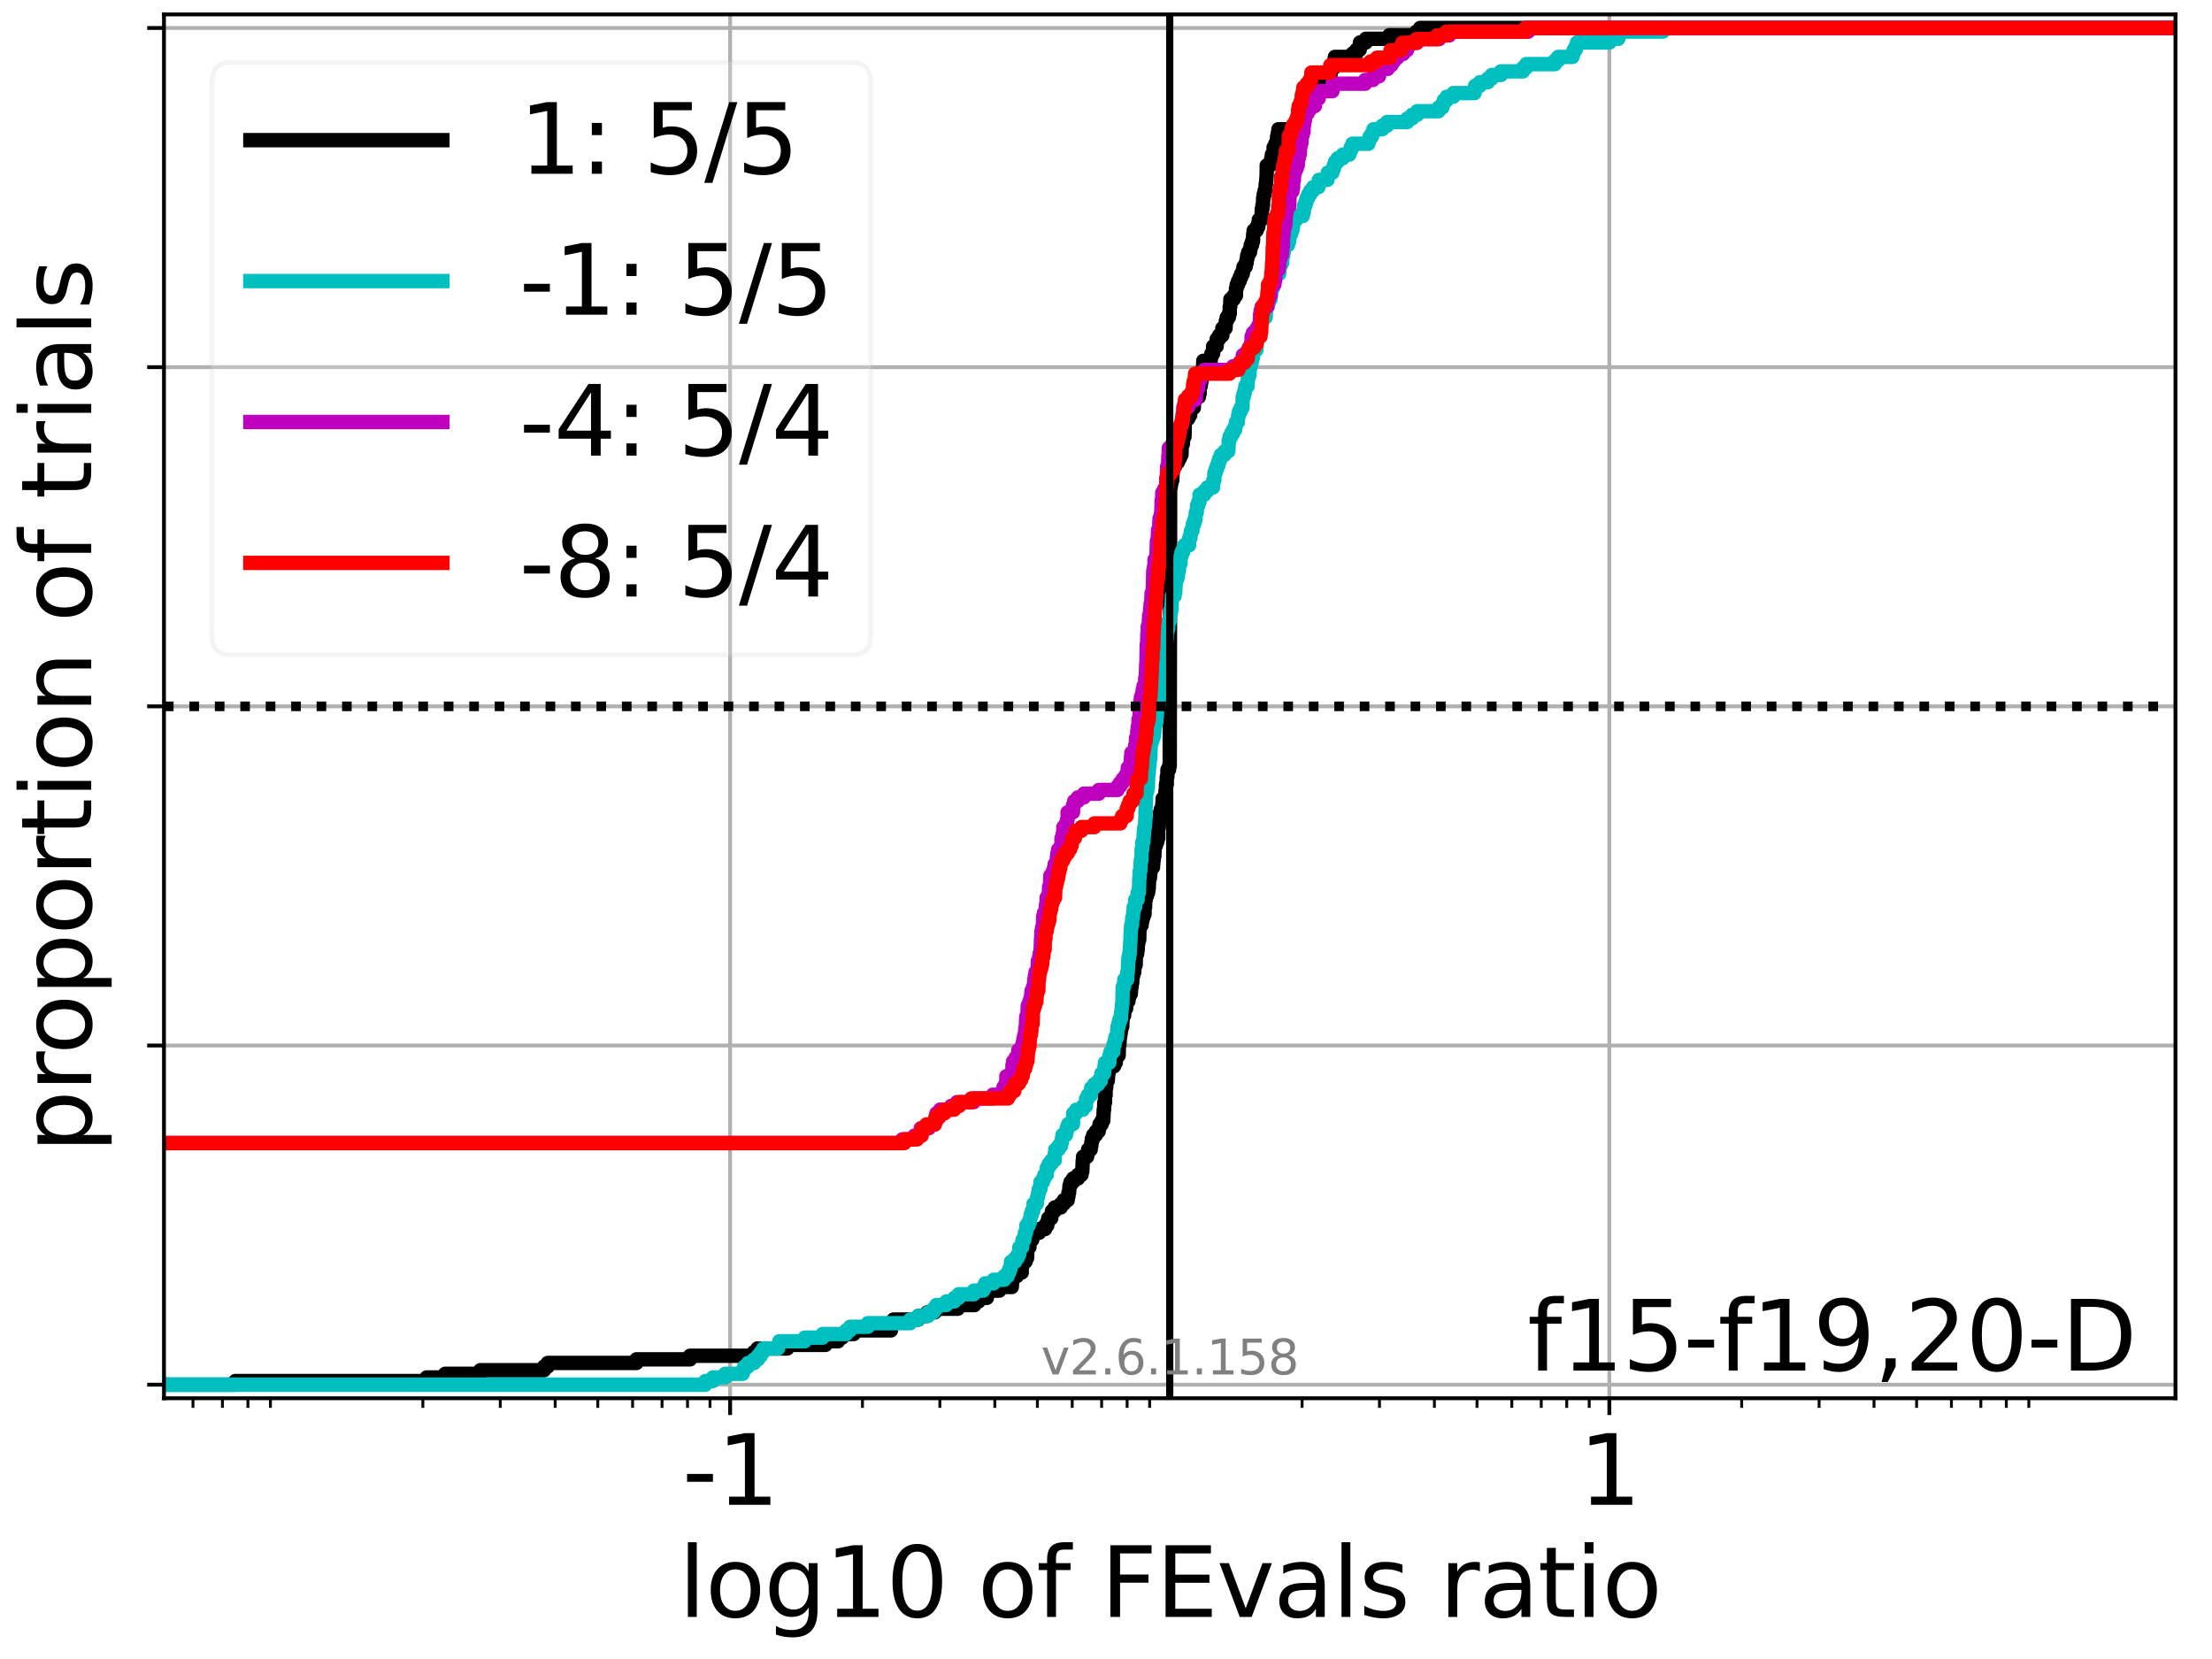 <?xml version="1.0" encoding="utf-8" standalone="no"?>
<!DOCTYPE svg PUBLIC "-//W3C//DTD SVG 1.1//EN"
  "http://www.w3.org/Graphics/SVG/1.1/DTD/svg11.dtd">
<svg xmlns:xlink="http://www.w3.org/1999/xlink" width="460.8pt" height="345.6pt" viewBox="0 0 460.8 345.6" xmlns="http://www.w3.org/2000/svg" version="1.1">
 <defs>
  <style type="text/css">*{stroke-linejoin: round; stroke-linecap: butt}</style>
 </defs>
 <g id="figure_1">
  <g id="patch_1">
   <path d="M 0 345.6 
L 460.8 345.6 
L 460.8 0 
L 0 0 
z
" style="fill: #ffffff"/>
  </g>
  <g id="axes_1">
   <g id="patch_2">
    <path d="M 34.16 291.28 
L 453.192 291.28 
L 453.192 3 
L 34.16 3 
z
" style="fill: #ffffff"/>
   </g>
   <g id="matplotlib.axis_1">
    <g id="xtick_1">
     <g id="line2d_1">
      <path d="M 152.098 291.28 
L 152.098 3 
" clip-path="url(#p897e263e60)" style="fill: none; stroke: #b0b0b0; stroke-width: 0.8; stroke-linecap: square"/>
     </g>
     <g id="line2d_2">
      <defs>
       <path id="m515862f374" d="M 0 0 
L 0 3.5 
" style="stroke: #000000; stroke-width: 0.8"/>
      </defs>
      <g>
       <use xlink:href="#m515862f374" x="152.098" y="291.28" style="stroke: #000000; stroke-width: 0.8"/>
      </g>
     </g>
     <g id="text_1">
      <!-- -1 -->
      <g transform="translate(142.128 313.477)scale(0.2 -0.2)">
       <defs>
        <path id="DejaVuSans-2d" d="M 313 2009 
L 1997 2009 
L 1997 1497 
L 313 1497 
L 313 2009 
z
" transform="scale(0.016)"/>
        <path id="DejaVuSans-31" d="M 794 531 
L 1825 531 
L 1825 4091 
L 703 3866 
L 703 4441 
L 1819 4666 
L 2450 4666 
L 2450 531 
L 3481 531 
L 3481 0 
L 794 0 
L 794 531 
z
" transform="scale(0.016)"/>
       </defs>
       <use xlink:href="#DejaVuSans-2d"/>
       <use xlink:href="#DejaVuSans-31" x="36.084"/>
      </g>
     </g>
    </g>
    <g id="xtick_2">
     <g id="line2d_3">
      <path d="M 335.254 291.28 
L 335.254 3 
" clip-path="url(#p897e263e60)" style="fill: none; stroke: #b0b0b0; stroke-width: 0.8; stroke-linecap: square"/>
     </g>
     <g id="line2d_4">
      <g>
       <use xlink:href="#m515862f374" x="335.254" y="291.28" style="stroke: #000000; stroke-width: 0.8"/>
      </g>
     </g>
     <g id="text_2">
      <!-- 1 -->
      <g transform="translate(328.891 313.477)scale(0.2 -0.2)">
       <use xlink:href="#DejaVuSans-31"/>
      </g>
     </g>
    </g>
    <g id="xtick_3">
     <g id="line2d_5">
      <defs>
       <path id="m564173161c" d="M 0 0 
L 0 2 
" style="stroke: #000000; stroke-width: 0.6"/>
      </defs>
      <g>
       <use xlink:href="#m564173161c" x="40.204" y="291.28" style="stroke: #000000; stroke-width: 0.6"/>
      </g>
     </g>
    </g>
    <g id="xtick_4">
     <g id="line2d_6">
      <g>
       <use xlink:href="#m564173161c" x="46.335" y="291.28" style="stroke: #000000; stroke-width: 0.6"/>
      </g>
     </g>
    </g>
    <g id="xtick_5">
     <g id="line2d_7">
      <g>
       <use xlink:href="#m564173161c" x="51.646" y="291.28" style="stroke: #000000; stroke-width: 0.6"/>
      </g>
     </g>
    </g>
    <g id="xtick_6">
     <g id="line2d_8">
      <g>
       <use xlink:href="#m564173161c" x="56.33" y="291.28" style="stroke: #000000; stroke-width: 0.6"/>
      </g>
     </g>
    </g>
    <g id="xtick_7">
     <g id="line2d_9">
      <g>
       <use xlink:href="#m564173161c" x="88.088" y="291.28" style="stroke: #000000; stroke-width: 0.6"/>
      </g>
     </g>
    </g>
    <g id="xtick_8">
     <g id="line2d_10">
      <g>
       <use xlink:href="#m564173161c" x="104.214" y="291.28" style="stroke: #000000; stroke-width: 0.6"/>
      </g>
     </g>
    </g>
    <g id="xtick_9">
     <g id="line2d_11">
      <g>
       <use xlink:href="#m564173161c" x="115.656" y="291.28" style="stroke: #000000; stroke-width: 0.6"/>
      </g>
     </g>
    </g>
    <g id="xtick_10">
     <g id="line2d_12">
      <g>
       <use xlink:href="#m564173161c" x="124.53" y="291.28" style="stroke: #000000; stroke-width: 0.6"/>
      </g>
     </g>
    </g>
    <g id="xtick_11">
     <g id="line2d_13">
      <g>
       <use xlink:href="#m564173161c" x="131.782" y="291.28" style="stroke: #000000; stroke-width: 0.6"/>
      </g>
     </g>
    </g>
    <g id="xtick_12">
     <g id="line2d_14">
      <g>
       <use xlink:href="#m564173161c" x="137.913" y="291.28" style="stroke: #000000; stroke-width: 0.6"/>
      </g>
     </g>
    </g>
    <g id="xtick_13">
     <g id="line2d_15">
      <g>
       <use xlink:href="#m564173161c" x="143.223" y="291.28" style="stroke: #000000; stroke-width: 0.6"/>
      </g>
     </g>
    </g>
    <g id="xtick_14">
     <g id="line2d_16">
      <g>
       <use xlink:href="#m564173161c" x="147.908" y="291.28" style="stroke: #000000; stroke-width: 0.6"/>
      </g>
     </g>
    </g>
    <g id="xtick_15">
     <g id="line2d_17">
      <g>
       <use xlink:href="#m564173161c" x="179.666" y="291.28" style="stroke: #000000; stroke-width: 0.6"/>
      </g>
     </g>
    </g>
    <g id="xtick_16">
     <g id="line2d_18">
      <g>
       <use xlink:href="#m564173161c" x="195.792" y="291.28" style="stroke: #000000; stroke-width: 0.6"/>
      </g>
     </g>
    </g>
    <g id="xtick_17">
     <g id="line2d_19">
      <g>
       <use xlink:href="#m564173161c" x="207.234" y="291.28" style="stroke: #000000; stroke-width: 0.6"/>
      </g>
     </g>
    </g>
    <g id="xtick_18">
     <g id="line2d_20">
      <g>
       <use xlink:href="#m564173161c" x="216.108" y="291.28" style="stroke: #000000; stroke-width: 0.6"/>
      </g>
     </g>
    </g>
    <g id="xtick_19">
     <g id="line2d_21">
      <g>
       <use xlink:href="#m564173161c" x="223.36" y="291.28" style="stroke: #000000; stroke-width: 0.6"/>
      </g>
     </g>
    </g>
    <g id="xtick_20">
     <g id="line2d_22">
      <g>
       <use xlink:href="#m564173161c" x="229.49" y="291.28" style="stroke: #000000; stroke-width: 0.6"/>
      </g>
     </g>
    </g>
    <g id="xtick_21">
     <g id="line2d_23">
      <g>
       <use xlink:href="#m564173161c" x="234.801" y="291.28" style="stroke: #000000; stroke-width: 0.6"/>
      </g>
     </g>
    </g>
    <g id="xtick_22">
     <g id="line2d_24">
      <g>
       <use xlink:href="#m564173161c" x="239.486" y="291.28" style="stroke: #000000; stroke-width: 0.6"/>
      </g>
     </g>
    </g>
    <g id="xtick_23">
     <g id="line2d_25">
      <g>
       <use xlink:href="#m564173161c" x="271.244" y="291.28" style="stroke: #000000; stroke-width: 0.6"/>
      </g>
     </g>
    </g>
    <g id="xtick_24">
     <g id="line2d_26">
      <g>
       <use xlink:href="#m564173161c" x="287.37" y="291.28" style="stroke: #000000; stroke-width: 0.6"/>
      </g>
     </g>
    </g>
    <g id="xtick_25">
     <g id="line2d_27">
      <g>
       <use xlink:href="#m564173161c" x="298.811" y="291.28" style="stroke: #000000; stroke-width: 0.6"/>
      </g>
     </g>
    </g>
    <g id="xtick_26">
     <g id="line2d_28">
      <g>
       <use xlink:href="#m564173161c" x="307.686" y="291.28" style="stroke: #000000; stroke-width: 0.6"/>
      </g>
     </g>
    </g>
    <g id="xtick_27">
     <g id="line2d_29">
      <g>
       <use xlink:href="#m564173161c" x="314.937" y="291.28" style="stroke: #000000; stroke-width: 0.6"/>
      </g>
     </g>
    </g>
    <g id="xtick_28">
     <g id="line2d_30">
      <g>
       <use xlink:href="#m564173161c" x="321.068" y="291.28" style="stroke: #000000; stroke-width: 0.6"/>
      </g>
     </g>
    </g>
    <g id="xtick_29">
     <g id="line2d_31">
      <g>
       <use xlink:href="#m564173161c" x="326.379" y="291.28" style="stroke: #000000; stroke-width: 0.6"/>
      </g>
     </g>
    </g>
    <g id="xtick_30">
     <g id="line2d_32">
      <g>
       <use xlink:href="#m564173161c" x="331.063" y="291.28" style="stroke: #000000; stroke-width: 0.6"/>
      </g>
     </g>
    </g>
    <g id="xtick_31">
     <g id="line2d_33">
      <g>
       <use xlink:href="#m564173161c" x="362.822" y="291.28" style="stroke: #000000; stroke-width: 0.6"/>
      </g>
     </g>
    </g>
    <g id="xtick_32">
     <g id="line2d_34">
      <g>
       <use xlink:href="#m564173161c" x="378.948" y="291.28" style="stroke: #000000; stroke-width: 0.6"/>
      </g>
     </g>
    </g>
    <g id="xtick_33">
     <g id="line2d_35">
      <g>
       <use xlink:href="#m564173161c" x="390.389" y="291.28" style="stroke: #000000; stroke-width: 0.6"/>
      </g>
     </g>
    </g>
    <g id="xtick_34">
     <g id="line2d_36">
      <g>
       <use xlink:href="#m564173161c" x="399.264" y="291.28" style="stroke: #000000; stroke-width: 0.6"/>
      </g>
     </g>
    </g>
    <g id="xtick_35">
     <g id="line2d_37">
      <g>
       <use xlink:href="#m564173161c" x="406.515" y="291.28" style="stroke: #000000; stroke-width: 0.6"/>
      </g>
     </g>
    </g>
    <g id="xtick_36">
     <g id="line2d_38">
      <g>
       <use xlink:href="#m564173161c" x="412.646" y="291.28" style="stroke: #000000; stroke-width: 0.6"/>
      </g>
     </g>
    </g>
    <g id="xtick_37">
     <g id="line2d_39">
      <g>
       <use xlink:href="#m564173161c" x="417.957" y="291.28" style="stroke: #000000; stroke-width: 0.6"/>
      </g>
     </g>
    </g>
    <g id="xtick_38">
     <g id="line2d_40">
      <g>
       <use xlink:href="#m564173161c" x="422.641" y="291.28" style="stroke: #000000; stroke-width: 0.6"/>
      </g>
     </g>
    </g>
    <g id="text_3">
     <!-- log10 of FEvals ratio -->
     <g transform="translate(141.371 336.833)scale(0.2 -0.2)">
      <defs>
       <path id="DejaVuSans-6c" d="M 603 4863 
L 1178 4863 
L 1178 0 
L 603 0 
L 603 4863 
z
" transform="scale(0.016)"/>
       <path id="DejaVuSans-6f" d="M 1959 3097 
Q 1497 3097 1228 2736 
Q 959 2375 959 1747 
Q 959 1119 1226 758 
Q 1494 397 1959 397 
Q 2419 397 2687 759 
Q 2956 1122 2956 1747 
Q 2956 2369 2687 2733 
Q 2419 3097 1959 3097 
z
M 1959 3584 
Q 2709 3584 3137 3096 
Q 3566 2609 3566 1747 
Q 3566 888 3137 398 
Q 2709 -91 1959 -91 
Q 1206 -91 779 398 
Q 353 888 353 1747 
Q 353 2609 779 3096 
Q 1206 3584 1959 3584 
z
" transform="scale(0.016)"/>
       <path id="DejaVuSans-67" d="M 2906 1791 
Q 2906 2416 2648 2759 
Q 2391 3103 1925 3103 
Q 1463 3103 1205 2759 
Q 947 2416 947 1791 
Q 947 1169 1205 825 
Q 1463 481 1925 481 
Q 2391 481 2648 825 
Q 2906 1169 2906 1791 
z
M 3481 434 
Q 3481 -459 3084 -895 
Q 2688 -1331 1869 -1331 
Q 1566 -1331 1297 -1286 
Q 1028 -1241 775 -1147 
L 775 -588 
Q 1028 -725 1275 -790 
Q 1522 -856 1778 -856 
Q 2344 -856 2625 -561 
Q 2906 -266 2906 331 
L 2906 616 
Q 2728 306 2450 153 
Q 2172 0 1784 0 
Q 1141 0 747 490 
Q 353 981 353 1791 
Q 353 2603 747 3093 
Q 1141 3584 1784 3584 
Q 2172 3584 2450 3431 
Q 2728 3278 2906 2969 
L 2906 3500 
L 3481 3500 
L 3481 434 
z
" transform="scale(0.016)"/>
       <path id="DejaVuSans-30" d="M 2034 4250 
Q 1547 4250 1301 3770 
Q 1056 3291 1056 2328 
Q 1056 1369 1301 889 
Q 1547 409 2034 409 
Q 2525 409 2770 889 
Q 3016 1369 3016 2328 
Q 3016 3291 2770 3770 
Q 2525 4250 2034 4250 
z
M 2034 4750 
Q 2819 4750 3233 4129 
Q 3647 3509 3647 2328 
Q 3647 1150 3233 529 
Q 2819 -91 2034 -91 
Q 1250 -91 836 529 
Q 422 1150 422 2328 
Q 422 3509 836 4129 
Q 1250 4750 2034 4750 
z
" transform="scale(0.016)"/>
       <path id="DejaVuSans-20" transform="scale(0.016)"/>
       <path id="DejaVuSans-66" d="M 2375 4863 
L 2375 4384 
L 1825 4384 
Q 1516 4384 1395 4259 
Q 1275 4134 1275 3809 
L 1275 3500 
L 2222 3500 
L 2222 3053 
L 1275 3053 
L 1275 0 
L 697 0 
L 697 3053 
L 147 3053 
L 147 3500 
L 697 3500 
L 697 3744 
Q 697 4328 969 4595 
Q 1241 4863 1831 4863 
L 2375 4863 
z
" transform="scale(0.016)"/>
       <path id="DejaVuSans-46" d="M 628 4666 
L 3309 4666 
L 3309 4134 
L 1259 4134 
L 1259 2759 
L 3109 2759 
L 3109 2228 
L 1259 2228 
L 1259 0 
L 628 0 
L 628 4666 
z
" transform="scale(0.016)"/>
       <path id="DejaVuSans-45" d="M 628 4666 
L 3578 4666 
L 3578 4134 
L 1259 4134 
L 1259 2753 
L 3481 2753 
L 3481 2222 
L 1259 2222 
L 1259 531 
L 3634 531 
L 3634 0 
L 628 0 
L 628 4666 
z
" transform="scale(0.016)"/>
       <path id="DejaVuSans-76" d="M 191 3500 
L 800 3500 
L 1894 563 
L 2988 3500 
L 3597 3500 
L 2284 0 
L 1503 0 
L 191 3500 
z
" transform="scale(0.016)"/>
       <path id="DejaVuSans-61" d="M 2194 1759 
Q 1497 1759 1228 1600 
Q 959 1441 959 1056 
Q 959 750 1161 570 
Q 1363 391 1709 391 
Q 2188 391 2477 730 
Q 2766 1069 2766 1631 
L 2766 1759 
L 2194 1759 
z
M 3341 1997 
L 3341 0 
L 2766 0 
L 2766 531 
Q 2569 213 2275 61 
Q 1981 -91 1556 -91 
Q 1019 -91 701 211 
Q 384 513 384 1019 
Q 384 1609 779 1909 
Q 1175 2209 1959 2209 
L 2766 2209 
L 2766 2266 
Q 2766 2663 2505 2880 
Q 2244 3097 1772 3097 
Q 1472 3097 1187 3025 
Q 903 2953 641 2809 
L 641 3341 
Q 956 3463 1253 3523 
Q 1550 3584 1831 3584 
Q 2591 3584 2966 3190 
Q 3341 2797 3341 1997 
z
" transform="scale(0.016)"/>
       <path id="DejaVuSans-73" d="M 2834 3397 
L 2834 2853 
Q 2591 2978 2328 3040 
Q 2066 3103 1784 3103 
Q 1356 3103 1142 2972 
Q 928 2841 928 2578 
Q 928 2378 1081 2264 
Q 1234 2150 1697 2047 
L 1894 2003 
Q 2506 1872 2764 1633 
Q 3022 1394 3022 966 
Q 3022 478 2636 193 
Q 2250 -91 1575 -91 
Q 1294 -91 989 -36 
Q 684 19 347 128 
L 347 722 
Q 666 556 975 473 
Q 1284 391 1588 391 
Q 1994 391 2212 530 
Q 2431 669 2431 922 
Q 2431 1156 2273 1281 
Q 2116 1406 1581 1522 
L 1381 1569 
Q 847 1681 609 1914 
Q 372 2147 372 2553 
Q 372 3047 722 3315 
Q 1072 3584 1716 3584 
Q 2034 3584 2315 3537 
Q 2597 3491 2834 3397 
z
" transform="scale(0.016)"/>
       <path id="DejaVuSans-72" d="M 2631 2963 
Q 2534 3019 2420 3045 
Q 2306 3072 2169 3072 
Q 1681 3072 1420 2755 
Q 1159 2438 1159 1844 
L 1159 0 
L 581 0 
L 581 3500 
L 1159 3500 
L 1159 2956 
Q 1341 3275 1631 3429 
Q 1922 3584 2338 3584 
Q 2397 3584 2469 3576 
Q 2541 3569 2628 3553 
L 2631 2963 
z
" transform="scale(0.016)"/>
       <path id="DejaVuSans-74" d="M 1172 4494 
L 1172 3500 
L 2356 3500 
L 2356 3053 
L 1172 3053 
L 1172 1153 
Q 1172 725 1289 603 
Q 1406 481 1766 481 
L 2356 481 
L 2356 0 
L 1766 0 
Q 1100 0 847 248 
Q 594 497 594 1153 
L 594 3053 
L 172 3053 
L 172 3500 
L 594 3500 
L 594 4494 
L 1172 4494 
z
" transform="scale(0.016)"/>
       <path id="DejaVuSans-69" d="M 603 3500 
L 1178 3500 
L 1178 0 
L 603 0 
L 603 3500 
z
M 603 4863 
L 1178 4863 
L 1178 4134 
L 603 4134 
L 603 4863 
z
" transform="scale(0.016)"/>
      </defs>
      <use xlink:href="#DejaVuSans-6c"/>
      <use xlink:href="#DejaVuSans-6f" x="27.783"/>
      <use xlink:href="#DejaVuSans-67" x="88.965"/>
      <use xlink:href="#DejaVuSans-31" x="152.441"/>
      <use xlink:href="#DejaVuSans-30" x="216.064"/>
      <use xlink:href="#DejaVuSans-20" x="279.688"/>
      <use xlink:href="#DejaVuSans-6f" x="311.475"/>
      <use xlink:href="#DejaVuSans-66" x="372.656"/>
      <use xlink:href="#DejaVuSans-20" x="407.861"/>
      <use xlink:href="#DejaVuSans-46" x="439.648"/>
      <use xlink:href="#DejaVuSans-45" x="497.168"/>
      <use xlink:href="#DejaVuSans-76" x="560.352"/>
      <use xlink:href="#DejaVuSans-61" x="619.531"/>
      <use xlink:href="#DejaVuSans-6c" x="680.811"/>
      <use xlink:href="#DejaVuSans-73" x="708.594"/>
      <use xlink:href="#DejaVuSans-20" x="760.693"/>
      <use xlink:href="#DejaVuSans-72" x="792.48"/>
      <use xlink:href="#DejaVuSans-61" x="833.594"/>
      <use xlink:href="#DejaVuSans-74" x="894.873"/>
      <use xlink:href="#DejaVuSans-69" x="934.082"/>
      <use xlink:href="#DejaVuSans-6f" x="961.865"/>
     </g>
    </g>
   </g>
   <g id="matplotlib.axis_2">
    <g id="ytick_1">
     <g id="line2d_41">
      <path d="M 34.16 288.454 
L 453.192 288.454 
" clip-path="url(#p897e263e60)" style="fill: none; stroke: #b0b0b0; stroke-width: 0.8; stroke-linecap: square"/>
     </g>
     <g id="line2d_42">
      <defs>
       <path id="mcea0230e14" d="M 0 0 
L -3.5 0 
" style="stroke: #000000; stroke-width: 0.8"/>
      </defs>
      <g>
       <use xlink:href="#mcea0230e14" x="34.16" y="288.454" style="stroke: #000000; stroke-width: 0.8"/>
      </g>
     </g>
    </g>
    <g id="ytick_2">
     <g id="line2d_43">
      <path d="M 34.16 217.797 
L 453.192 217.797 
" clip-path="url(#p897e263e60)" style="fill: none; stroke: #b0b0b0; stroke-width: 0.8; stroke-linecap: square"/>
     </g>
     <g id="line2d_44">
      <g>
       <use xlink:href="#mcea0230e14" x="34.16" y="217.797" style="stroke: #000000; stroke-width: 0.8"/>
      </g>
     </g>
    </g>
    <g id="ytick_3">
     <g id="line2d_45">
      <path d="M 34.16 147.14 
L 453.192 147.14 
" clip-path="url(#p897e263e60)" style="fill: none; stroke: #b0b0b0; stroke-width: 0.8; stroke-linecap: square"/>
     </g>
     <g id="line2d_46">
      <g>
       <use xlink:href="#mcea0230e14" x="34.16" y="147.14" style="stroke: #000000; stroke-width: 0.8"/>
      </g>
     </g>
    </g>
    <g id="ytick_4">
     <g id="line2d_47">
      <path d="M 34.16 76.483 
L 453.192 76.483 
" clip-path="url(#p897e263e60)" style="fill: none; stroke: #b0b0b0; stroke-width: 0.8; stroke-linecap: square"/>
     </g>
     <g id="line2d_48">
      <g>
       <use xlink:href="#mcea0230e14" x="34.16" y="76.483" style="stroke: #000000; stroke-width: 0.8"/>
      </g>
     </g>
    </g>
    <g id="ytick_5">
     <g id="line2d_49">
      <path d="M 34.16 5.826 
L 453.192 5.826 
" clip-path="url(#p897e263e60)" style="fill: none; stroke: #b0b0b0; stroke-width: 0.8; stroke-linecap: square"/>
     </g>
     <g id="line2d_50">
      <g>
       <use xlink:href="#mcea0230e14" x="34.16" y="5.826" style="stroke: #000000; stroke-width: 0.8"/>
      </g>
     </g>
    </g>
    <g id="text_4">
     <!-- proportion of trials -->
     <g transform="translate(19.001 240.146)rotate(-90)scale(0.2 -0.2)">
      <defs>
       <path id="DejaVuSans-70" d="M 1159 525 
L 1159 -1331 
L 581 -1331 
L 581 3500 
L 1159 3500 
L 1159 2969 
Q 1341 3281 1617 3432 
Q 1894 3584 2278 3584 
Q 2916 3584 3314 3078 
Q 3713 2572 3713 1747 
Q 3713 922 3314 415 
Q 2916 -91 2278 -91 
Q 1894 -91 1617 61 
Q 1341 213 1159 525 
z
M 3116 1747 
Q 3116 2381 2855 2742 
Q 2594 3103 2138 3103 
Q 1681 3103 1420 2742 
Q 1159 2381 1159 1747 
Q 1159 1113 1420 752 
Q 1681 391 2138 391 
Q 2594 391 2855 752 
Q 3116 1113 3116 1747 
z
" transform="scale(0.016)"/>
       <path id="DejaVuSans-6e" d="M 3513 2113 
L 3513 0 
L 2938 0 
L 2938 2094 
Q 2938 2591 2744 2837 
Q 2550 3084 2163 3084 
Q 1697 3084 1428 2787 
Q 1159 2491 1159 1978 
L 1159 0 
L 581 0 
L 581 3500 
L 1159 3500 
L 1159 2956 
Q 1366 3272 1645 3428 
Q 1925 3584 2291 3584 
Q 2894 3584 3203 3211 
Q 3513 2838 3513 2113 
z
" transform="scale(0.016)"/>
      </defs>
      <use xlink:href="#DejaVuSans-70"/>
      <use xlink:href="#DejaVuSans-72" x="63.477"/>
      <use xlink:href="#DejaVuSans-6f" x="102.34"/>
      <use xlink:href="#DejaVuSans-70" x="163.521"/>
      <use xlink:href="#DejaVuSans-6f" x="226.998"/>
      <use xlink:href="#DejaVuSans-72" x="288.18"/>
      <use xlink:href="#DejaVuSans-74" x="329.293"/>
      <use xlink:href="#DejaVuSans-69" x="368.502"/>
      <use xlink:href="#DejaVuSans-6f" x="396.285"/>
      <use xlink:href="#DejaVuSans-6e" x="457.467"/>
      <use xlink:href="#DejaVuSans-20" x="520.846"/>
      <use xlink:href="#DejaVuSans-6f" x="552.633"/>
      <use xlink:href="#DejaVuSans-66" x="613.814"/>
      <use xlink:href="#DejaVuSans-20" x="649.02"/>
      <use xlink:href="#DejaVuSans-74" x="680.807"/>
      <use xlink:href="#DejaVuSans-72" x="720.016"/>
      <use xlink:href="#DejaVuSans-69" x="761.129"/>
      <use xlink:href="#DejaVuSans-61" x="788.912"/>
      <use xlink:href="#DejaVuSans-6c" x="850.191"/>
      <use xlink:href="#DejaVuSans-73" x="877.975"/>
     </g>
    </g>
   </g>
   <g id="line2d_51">
    <path d="M 34.16 288.454 
L 49.029 288.454 
L 49.029 287.7 
L 88.892 287.7 
L 88.892 286.946 
L 92.723 286.946 
L 92.723 286.193 
L 100.063 286.193 
L 100.063 285.439 
L 113.338 285.439 
L 113.338 284.685 
L 114.096 284.685 
L 114.096 283.932 
L 132.585 283.932 
L 132.585 283.178 
L 143.757 283.178 
L 143.757 282.424 
L 157.032 282.424 
L 157.032 281.671 
L 157.79 281.671 
L 157.79 280.917 
L 163.984 280.917 
L 163.984 280.163 
L 171.965 280.163 
L 171.965 279.41 
L 174.588 279.41 
L 174.588 278.656 
L 175.426 278.656 
L 175.426 277.902 
L 177.837 277.902 
L 177.837 277.149 
L 185.605 277.149 
L 185.605 275.641 
L 186.138 275.641 
L 186.138 274.888 
L 191.321 274.888 
L 191.321 274.134 
L 193.175 274.134 
L 193.175 273.38 
L 194.735 273.38 
L 194.735 272.627 
L 199.533 272.627 
L 199.533 271.873 
L 202.995 271.873 
L 202.995 271.119 
L 203.847 271.119 
L 203.847 270.366 
L 205.588 270.366 
L 205.588 269.612 
L 205.707 269.612 
L 205.707 268.858 
L 208.178 268.858 
L 208.178 268.105 
L 210.771 268.105 
L 210.869 266.597 
L 210.89 266.597 
L 210.89 265.844 
L 211.828 265.844 
L 211.828 265.09 
L 212.85 265.09 
L 212.85 263.583 
L 212.98 263.583 
L 212.98 262.829 
L 213.636 262.829 
L 213.636 262.075 
L 213.953 262.075 
L 214.049 259.814 
L 214.451 259.814 
L 214.481 258.307 
L 215.019 258.307 
L 215.019 257.553 
L 215.288 257.553 
L 215.288 256.799 
L 216.481 256.799 
L 216.481 256.046 
L 217.699 256.046 
L 217.699 255.292 
L 218.164 255.292 
L 218.164 254.538 
L 218.368 254.538 
L 218.368 253.785 
L 218.991 253.785 
L 218.991 253.031 
L 219.136 253.031 
L 219.136 252.277 
L 219.721 252.277 
L 219.721 251.524 
L 220.992 251.524 
L 220.992 250.77 
L 221.609 250.77 
L 221.609 250.016 
L 222.422 250.016 
L 222.422 249.263 
L 222.566 249.263 
L 222.566 248.509 
L 222.705 248.509 
L 222.801 247.002 
L 223 247.002 
L 223 246.248 
L 223.548 246.248 
L 223.548 245.494 
L 224.559 245.494 
L 224.559 244.741 
L 225.301 244.741 
L 225.301 243.987 
L 225.467 243.987 
L 225.56 241.726 
L 225.623 241.726 
L 225.623 240.972 
L 226.46 240.972 
L 226.46 240.219 
L 226.68 240.219 
L 226.68 239.465 
L 227.214 239.465 
L 227.214 238.711 
L 227.345 238.711 
L 227.345 237.958 
L 227.464 237.958 
L 227.464 237.204 
L 227.726 237.204 
L 227.726 236.45 
L 228.293 236.45 
L 228.293 235.697 
L 228.871 235.697 
L 228.871 234.943 
L 229.051 234.943 
L 229.051 234.189 
L 229.509 234.189 
L 229.509 233.436 
L 229.833 233.436 
L 229.93 231.175 
L 230.001 231.175 
L 230.047 229.667 
L 230.194 229.667 
L 230.194 228.16 
L 230.319 228.16 
L 230.321 226.653 
L 230.438 226.653 
L 230.493 225.145 
L 230.768 225.145 
L 230.862 223.638 
L 230.939 223.638 
L 231.016 222.13 
L 232.064 222.13 
L 232.064 221.377 
L 232.43 221.377 
L 232.43 220.623 
L 232.549 220.623 
L 232.549 219.869 
L 233.038 219.869 
L 233.086 217.608 
L 233.205 217.608 
L 233.25 216.101 
L 233.338 216.101 
L 233.338 215.347 
L 233.455 215.347 
L 233.455 214.594 
L 233.574 214.594 
L 233.574 213.84 
L 233.784 213.84 
L 233.88 211.579 
L 234.161 211.579 
L 234.257 210.072 
L 234.593 210.072 
L 234.598 208.564 
L 235.076 208.564 
L 235.076 207.811 
L 235.224 207.811 
L 235.224 207.057 
L 235.569 207.057 
L 235.665 205.55 
L 235.73 205.55 
L 235.73 204.796 
L 235.848 204.796 
L 235.931 203.289 
L 236.05 203.289 
L 236.05 202.535 
L 236.274 202.535 
L 236.353 201.028 
L 236.578 201.028 
L 236.639 198.767 
L 236.873 198.767 
L 236.873 198.013 
L 236.99 198.013 
L 237.032 196.506 
L 237.13 196.506 
L 237.13 195.752 
L 237.322 195.752 
L 237.364 193.491 
L 237.45 193.491 
L 237.45 192.737 
L 237.817 192.737 
L 237.817 191.984 
L 237.936 191.984 
L 237.936 191.23 
L 238.145 191.23 
L 238.145 190.476 
L 238.42 190.476 
L 238.441 188.969 
L 238.543 188.969 
L 238.56 187.462 
L 238.684 187.462 
L 238.684 186.708 
L 238.898 186.708 
L 238.898 185.954 
L 239.17 185.954 
L 239.17 185.2 
L 239.29 185.2 
L 239.395 182.939 
L 239.545 182.939 
L 239.655 181.432 
L 239.735 181.432 
L 239.735 180.678 
L 240.193 180.678 
L 240.295 179.171 
L 240.328 179.171 
L 240.328 178.417 
L 240.463 178.417 
L 240.557 176.156 
L 240.795 176.156 
L 240.795 175.403 
L 241.08 175.403 
L 241.08 174.649 
L 241.272 174.649 
L 241.298 172.388 
L 241.4 172.388 
L 241.451 170.881 
L 241.617 170.881 
L 241.623 169.373 
L 241.82 169.373 
L 241.82 168.62 
L 242.095 168.62 
L 242.205 166.359 
L 242.748 166.359 
L 242.774 164.851 
L 242.865 164.851 
L 242.904 163.344 
L 243.057 163.344 
L 243.057 161.837 
L 243.185 161.837 
L 243.212 160.329 
L 243.539 160.329 
L 243.539 159.576 
L 243.676 159.576 
L 243.759 101.543 
L 243.88 101.543 
L 243.88 100.789 
L 244.002 100.789 
L 244.002 100.035 
L 244.21 100.035 
L 244.296 97.774 
L 244.501 97.774 
L 244.501 97.021 
L 244.869 97.021 
L 244.869 96.267 
L 245.381 96.267 
L 245.381 95.513 
L 245.77 95.513 
L 245.77 94.76 
L 246.12 94.76 
L 246.182 92.499 
L 246.414 92.499 
L 246.464 90.991 
L 246.748 90.991 
L 246.84 87.223 
L 247.536 87.223 
L 247.536 86.469 
L 247.94 86.469 
L 247.952 84.962 
L 248.687 84.962 
L 248.784 83.455 
L 248.811 83.455 
L 248.811 82.701 
L 249.737 82.701 
L 249.737 81.947 
L 249.914 81.947 
L 249.914 80.44 
L 250.133 80.44 
L 250.133 79.686 
L 250.255 79.686 
L 250.255 78.933 
L 250.415 78.933 
L 250.518 77.425 
L 250.567 77.425 
L 250.671 75.164 
L 252.2 75.164 
L 252.2 74.411 
L 252.35 74.411 
L 252.35 73.657 
L 252.713 73.657 
L 252.713 72.15 
L 253.447 72.15 
L 253.458 70.642 
L 253.946 70.642 
L 253.946 69.888 
L 254.632 69.888 
L 254.637 68.381 
L 255.308 68.381 
L 255.356 66.874 
L 255.553 66.874 
L 255.553 66.12 
L 255.984 66.12 
L 255.984 65.366 
L 256.176 65.366 
L 256.176 63.859 
L 256.292 63.859 
L 256.304 62.352 
L 256.999 62.352 
L 256.999 61.598 
L 257.461 61.598 
L 257.485 60.091 
L 257.615 60.091 
L 257.615 59.337 
L 257.896 59.337 
L 257.896 58.583 
L 258.242 58.583 
L 258.242 57.83 
L 258.545 57.83 
L 258.545 57.076 
L 258.891 57.076 
L 258.891 56.322 
L 259.044 56.322 
L 259.044 55.569 
L 259.495 55.569 
L 259.495 54.815 
L 259.681 54.815 
L 259.681 54.061 
L 259.802 54.061 
L 259.802 53.308 
L 260.016 53.308 
L 260.016 52.554 
L 260.395 52.554 
L 260.395 51.8 
L 260.546 51.8 
L 260.546 51.047 
L 260.817 51.047 
L 260.817 50.293 
L 261.027 50.293 
L 261.059 48.786 
L 261.151 48.786 
L 261.151 48.032 
L 261.769 48.032 
L 261.769 47.278 
L 262.118 47.278 
L 262.118 46.525 
L 262.238 46.525 
L 262.238 45.771 
L 262.79 45.771 
L 262.856 43.51 
L 262.988 43.51 
L 262.988 42.756 
L 263.107 42.756 
L 263.139 41.249 
L 263.258 41.249 
L 263.258 40.495 
L 263.435 40.495 
L 263.435 39.742 
L 263.605 39.742 
L 263.682 38.234 
L 263.744 38.234 
L 263.842 36.727 
L 263.864 36.727 
L 263.885 34.466 
L 264.6 34.466 
L 264.6 33.712 
L 264.831 33.712 
L 264.831 32.959 
L 264.95 32.959 
L 264.95 32.205 
L 265.318 32.205 
L 265.321 30.697 
L 265.673 30.697 
L 265.673 29.944 
L 265.992 29.944 
L 266.04 28.436 
L 266.197 28.436 
L 266.197 27.683 
L 266.317 27.683 
L 266.317 26.929 
L 269.624 26.929 
L 269.624 26.175 
L 270.563 26.175 
L 270.63 24.668 
L 270.725 24.668 
L 270.725 23.914 
L 271.353 23.914 
L 271.409 22.407 
L 271.504 22.407 
L 271.504 21.653 
L 272.109 21.653 
L 272.109 20.9 
L 272.8 20.9 
L 272.821 19.392 
L 273.196 19.392 
L 273.196 18.639 
L 274.514 18.639 
L 274.563 17.131 
L 276.299 17.131 
L 276.299 16.378 
L 276.763 16.378 
L 276.763 15.624 
L 277.16 15.624 
L 277.16 14.117 
L 277.917 14.117 
L 277.917 12.609 
L 278.085 12.609 
L 278.085 11.856 
L 281.802 11.856 
L 281.802 11.102 
L 282.589 11.102 
L 282.589 10.348 
L 283.26 10.348 
L 283.308 8.841 
L 284.527 8.841 
L 284.527 8.087 
L 289.417 8.087 
L 289.417 7.334 
L 295.077 7.334 
L 295.077 6.58 
L 295.835 6.58 
L 295.835 5.826 
L 453.192 5.826 
L 453.192 5.826 
" clip-path="url(#p897e263e60)" style="fill: none; stroke: #000000; stroke-width: 3; stroke-linecap: square"/>
   </g>
   <g id="line2d_52">
    <path clip-path="url(#p897e263e60)" style="fill: none; stroke: #000000; stroke-width: 3; stroke-linecap: square"/>
   </g>
   <g id="line2d_53">
    <path d="M 34.16 288.454 
L 146.943 288.454 
L 146.943 287.7 
L 148.508 287.7 
L 148.508 286.946 
L 151.059 286.946 
L 151.059 286.193 
L 154.701 286.193 
L 154.701 285.439 
L 155.05 285.439 
L 155.05 284.685 
L 155.823 284.685 
L 155.823 283.932 
L 157.1 283.932 
L 157.1 283.178 
L 157.916 283.178 
L 157.916 282.424 
L 158.498 282.424 
L 158.498 281.671 
L 159.011 281.671 
L 159.011 280.917 
L 162.091 280.917 
L 162.091 280.163 
L 162.362 280.163 
L 162.362 279.41 
L 167.646 279.41 
L 167.646 278.656 
L 171.376 278.656 
L 171.376 277.902 
L 176.27 277.902 
L 176.27 277.149 
L 177.089 277.149 
L 177.089 276.395 
L 180.781 276.395 
L 180.781 275.641 
L 189.609 275.641 
L 189.609 274.888 
L 191.288 274.888 
L 191.288 274.134 
L 193.36 274.134 
L 193.36 273.38 
L 194.464 273.38 
L 194.464 272.627 
L 195.039 272.627 
L 195.039 271.873 
L 197.134 271.873 
L 197.134 271.119 
L 198.813 271.119 
L 198.813 270.366 
L 199.735 270.366 
L 199.735 269.612 
L 202.858 269.612 
L 202.858 268.858 
L 204.833 268.858 
L 204.833 268.105 
L 205.228 268.105 
L 205.228 267.351 
L 206.985 267.351 
L 206.985 266.597 
L 209.197 266.597 
L 209.197 265.844 
L 209.934 265.844 
L 209.934 265.09 
L 210.245 265.09 
L 210.245 264.336 
L 210.535 264.336 
L 210.61 262.829 
L 211.491 262.829 
L 211.491 262.075 
L 212.002 262.075 
L 212.002 261.321 
L 212.325 261.321 
L 212.367 259.814 
L 212.948 259.814 
L 212.997 258.307 
L 213.388 258.307 
L 213.388 257.553 
L 213.521 257.553 
L 213.521 256.799 
L 213.74 256.799 
L 213.812 255.292 
L 214.286 255.292 
L 214.286 254.538 
L 214.572 254.538 
L 214.572 253.785 
L 214.704 253.785 
L 214.704 253.031 
L 214.951 253.031 
L 214.951 252.277 
L 215.242 252.277 
L 215.316 250.77 
L 215.986 250.77 
L 216.076 249.263 
L 216.251 249.263 
L 216.251 248.509 
L 216.411 248.509 
L 216.411 247.755 
L 216.721 247.755 
L 216.748 246.248 
L 217.272 246.248 
L 217.272 245.494 
L 217.563 245.494 
L 217.563 244.741 
L 218.06 244.741 
L 218.09 243.233 
L 218.455 243.233 
L 218.455 242.48 
L 219.016 242.48 
L 219.016 241.726 
L 219.707 241.726 
L 219.737 240.219 
L 219.85 240.219 
L 219.85 239.465 
L 220.521 239.465 
L 220.521 238.711 
L 221.045 238.711 
L 221.045 237.958 
L 221.219 237.958 
L 221.219 237.204 
L 221.337 237.204 
L 221.337 236.45 
L 222.053 236.45 
L 222.053 235.697 
L 222.229 235.697 
L 222.229 234.943 
L 222.507 234.943 
L 222.507 234.189 
L 223.511 234.189 
L 223.57 231.928 
L 224.184 231.928 
L 224.184 231.175 
L 225.587 231.175 
L 225.587 230.421 
L 226.236 230.421 
L 226.237 228.914 
L 226.601 228.914 
L 226.601 228.16 
L 227.223 228.16 
L 227.3 226.653 
L 227.914 226.653 
L 227.914 225.899 
L 228.788 225.899 
L 228.788 225.145 
L 229.317 225.145 
L 229.317 224.392 
L 229.446 224.392 
L 229.446 223.638 
L 229.995 223.638 
L 230.088 222.13 
L 230.191 222.13 
L 230.191 221.377 
L 231.097 221.377 
L 231.132 219.869 
L 231.339 219.869 
L 231.339 219.116 
L 231.921 219.116 
L 231.95 217.608 
L 232.194 217.608 
L 232.194 216.855 
L 232.343 216.855 
L 232.343 216.101 
L 232.695 216.101 
L 232.751 214.594 
L 232.808 214.594 
L 232.808 213.84 
L 233.013 213.84 
L 233.013 213.086 
L 233.206 213.086 
L 233.206 212.333 
L 233.492 212.333 
L 233.555 210.825 
L 233.627 210.825 
L 233.725 209.318 
L 233.8 209.318 
L 233.892 205.55 
L 234.159 205.55 
L 234.211 204.042 
L 234.821 204.042 
L 234.827 202.535 
L 234.936 202.535 
L 235.03 200.274 
L 235.066 200.274 
L 235.066 199.52 
L 235.209 199.52 
L 235.209 198.767 
L 235.33 198.767 
L 235.435 196.506 
L 235.465 196.506 
L 235.574 193.491 
L 235.649 193.491 
L 235.649 192.737 
L 235.818 192.737 
L 235.859 191.23 
L 235.999 191.23 
L 236.103 189.723 
L 236.158 189.723 
L 236.158 188.969 
L 236.454 188.969 
L 236.481 187.462 
L 236.972 187.462 
L 236.985 185.954 
L 237.243 185.954 
L 237.337 182.939 
L 237.381 182.939 
L 237.441 181.432 
L 237.549 181.432 
L 237.652 179.171 
L 237.793 179.171 
L 237.824 176.91 
L 237.96 176.91 
L 237.986 175.403 
L 238.197 175.403 
L 238.293 173.142 
L 238.361 173.142 
L 238.361 172.388 
L 238.483 172.388 
L 238.588 170.881 
L 238.598 170.881 
L 238.687 167.112 
L 238.712 167.112 
L 238.778 164.851 
L 238.985 164.851 
L 238.985 164.098 
L 239.11 164.098 
L 239.202 161.083 
L 239.292 161.083 
L 239.389 159.576 
L 239.438 159.576 
L 239.531 158.068 
L 239.61 158.068 
L 239.721 155.054 
L 239.799 155.054 
L 239.799 154.3 
L 240.083 154.3 
L 240.083 153.546 
L 240.323 153.546 
L 240.323 152.793 
L 240.448 152.793 
L 240.54 151.285 
L 240.614 151.285 
L 240.614 150.532 
L 240.867 150.532 
L 240.949 149.024 
L 241.008 149.024 
L 241.017 147.517 
L 241.175 147.517 
L 241.175 146.763 
L 241.375 146.763 
L 241.399 145.256 
L 241.506 145.256 
L 241.54 143.748 
L 241.628 143.748 
L 241.665 142.241 
L 241.785 142.241 
L 241.785 141.487 
L 241.939 141.487 
L 241.977 139.98 
L 242.18 139.98 
L 242.194 138.473 
L 242.371 138.473 
L 242.46 136.965 
L 242.642 136.965 
L 242.751 134.704 
L 242.788 134.704 
L 242.822 133.197 
L 242.999 133.197 
L 243.078 131.69 
L 243.187 131.69 
L 243.187 130.936 
L 243.377 130.936 
L 243.384 129.429 
L 243.663 129.429 
L 243.76 127.921 
L 243.816 127.921 
L 243.816 127.168 
L 244.028 127.168 
L 244.131 124.153 
L 244.682 124.153 
L 244.682 123.399 
L 244.83 123.399 
L 244.915 121.138 
L 245.047 121.138 
L 245.047 120.385 
L 245.307 120.385 
L 245.307 119.631 
L 245.425 119.631 
L 245.425 118.877 
L 245.581 118.877 
L 245.656 117.37 
L 245.93 117.37 
L 245.939 115.863 
L 246.106 115.863 
L 246.106 115.109 
L 246.429 115.109 
L 246.429 114.355 
L 246.704 114.355 
L 246.704 113.602 
L 247.706 113.602 
L 247.729 112.094 
L 247.981 112.094 
L 247.981 111.341 
L 248.094 111.341 
L 248.094 110.587 
L 248.401 110.587 
L 248.401 109.833 
L 248.522 109.833 
L 248.522 109.08 
L 248.797 109.08 
L 248.797 108.326 
L 249.018 108.326 
L 249.103 106.818 
L 249.29 106.818 
L 249.378 105.311 
L 249.617 105.311 
L 249.617 104.557 
L 249.883 104.557 
L 249.892 103.05 
L 250.876 103.05 
L 250.876 102.296 
L 251.524 102.296 
L 251.524 101.543 
L 252.696 101.543 
L 252.755 100.035 
L 252.968 100.035 
L 252.971 98.528 
L 253.243 98.528 
L 253.243 97.774 
L 253.499 97.774 
L 253.499 97.021 
L 253.776 97.021 
L 253.776 96.267 
L 253.999 96.267 
L 253.999 95.513 
L 254.326 95.513 
L 254.326 94.76 
L 255.101 94.76 
L 255.101 94.006 
L 255.878 94.006 
L 255.974 91.745 
L 256.126 91.745 
L 256.126 90.991 
L 256.478 90.991 
L 256.478 90.238 
L 256.899 90.238 
L 256.899 89.484 
L 257.316 89.484 
L 257.316 88.73 
L 257.449 88.73 
L 257.449 87.977 
L 257.853 87.977 
L 257.94 86.469 
L 258.101 86.469 
L 258.101 85.716 
L 258.455 85.716 
L 258.455 84.962 
L 258.837 84.962 
L 258.874 82.701 
L 259.062 82.701 
L 259.062 81.947 
L 259.286 81.947 
L 259.286 81.194 
L 259.424 81.194 
L 259.424 80.44 
L 259.898 80.44 
L 259.927 78.933 
L 260.031 78.933 
L 260.031 78.179 
L 260.288 78.179 
L 260.294 76.672 
L 260.439 76.672 
L 260.439 75.918 
L 260.676 75.918 
L 260.676 75.164 
L 260.822 75.164 
L 260.822 74.411 
L 261.038 74.411 
L 261.063 72.903 
L 261.738 72.903 
L 261.831 71.396 
L 261.87 71.396 
L 261.87 70.642 
L 262.033 70.642 
L 262.033 69.888 
L 262.332 69.888 
L 262.414 68.381 
L 262.445 68.381 
L 262.445 67.627 
L 262.661 67.627 
L 262.661 66.874 
L 263.038 66.874 
L 263.038 66.12 
L 263.657 66.12 
L 263.761 63.859 
L 264.073 63.859 
L 264.073 63.105 
L 264.303 63.105 
L 264.303 62.352 
L 264.668 62.352 
L 264.668 61.598 
L 264.791 61.598 
L 264.822 60.091 
L 265.156 60.091 
L 265.156 59.337 
L 265.306 59.337 
L 265.306 58.583 
L 265.455 58.583 
L 265.455 57.83 
L 265.671 57.83 
L 265.671 57.076 
L 266.469 57.076 
L 266.578 55.569 
L 266.725 55.569 
L 266.725 54.815 
L 267.088 54.815 
L 267.131 53.308 
L 267.31 53.308 
L 267.31 52.554 
L 267.43 52.554 
L 267.43 51.8 
L 267.544 51.8 
L 267.544 51.047 
L 268.329 51.047 
L 268.329 50.293 
L 268.552 50.293 
L 268.655 48.786 
L 268.948 48.786 
L 268.948 48.032 
L 269.226 48.032 
L 269.226 47.278 
L 269.371 47.278 
L 269.474 45.771 
L 270.04 45.771 
L 270.04 45.017 
L 271.376 45.017 
L 271.376 44.264 
L 271.596 44.264 
L 271.686 42.756 
L 271.961 42.756 
L 271.961 42.003 
L 272.184 42.003 
L 272.184 41.249 
L 272.528 41.249 
L 272.528 40.495 
L 272.956 40.495 
L 272.956 39.742 
L 273.546 39.742 
L 273.546 38.988 
L 274.659 38.988 
L 274.744 37.481 
L 276.539 37.481 
L 276.594 35.973 
L 277.559 35.973 
L 277.559 35.22 
L 277.85 35.22 
L 277.85 34.466 
L 278.109 34.466 
L 278.109 33.712 
L 278.669 33.712 
L 278.669 32.959 
L 279.723 32.959 
L 279.723 32.205 
L 281.099 32.205 
L 281.099 31.451 
L 281.391 31.451 
L 281.391 30.697 
L 281.723 30.697 
L 281.723 29.944 
L 285.07 29.944 
L 285.07 29.19 
L 285.344 29.19 
L 285.344 28.436 
L 285.816 28.436 
L 285.816 27.683 
L 286.115 27.683 
L 286.115 26.929 
L 287.95 26.929 
L 287.95 26.175 
L 288.953 26.175 
L 288.953 25.422 
L 293.168 25.422 
L 293.168 24.668 
L 294.17 24.668 
L 294.17 23.914 
L 295.243 23.914 
L 295.243 23.161 
L 299.692 23.161 
L 299.692 22.407 
L 300.46 22.407 
L 300.46 21.653 
L 300.754 21.653 
L 300.754 20.9 
L 301.368 20.9 
L 301.368 20.146 
L 302.771 20.146 
L 302.771 19.392 
L 307.179 19.392 
L 307.272 17.885 
L 308.281 17.885 
L 308.281 17.131 
L 309.935 17.131 
L 309.935 16.378 
L 310.74 16.378 
L 310.74 15.624 
L 312.656 15.624 
L 312.656 14.87 
L 317.252 14.87 
L 317.252 14.117 
L 317.932 14.117 
L 317.932 13.363 
L 323.899 13.363 
L 323.899 12.609 
L 324.58 12.609 
L 324.58 11.856 
L 327.578 11.856 
L 327.578 11.102 
L 327.853 11.102 
L 327.853 10.348 
L 328.258 10.348 
L 328.258 9.595 
L 328.533 9.595 
L 328.533 8.841 
L 335.285 8.841 
L 335.285 8.087 
L 337.112 8.087 
L 337.215 6.58 
L 346.41 6.58 
L 346.41 5.826 
L 453.192 5.826 
L 453.192 5.826 
" clip-path="url(#p897e263e60)" style="fill: none; stroke: #00bfbf; stroke-width: 3; stroke-linecap: square"/>
   </g>
   <g id="line2d_54">
    <path clip-path="url(#p897e263e60)" style="fill: none; stroke: #00bfbf; stroke-width: 3; stroke-linecap: square"/>
   </g>
   <g id="line2d_55">
    <path d="M 34.16 238.123 
L 187.963 238.123 
L 187.963 237.348 
L 190.502 237.348 
L 190.502 236.574 
L 191.712 236.574 
L 191.712 235.8 
L 191.828 235.8 
L 191.828 235.026 
L 193.507 235.026 
L 193.507 234.251 
L 194.638 234.251 
L 194.638 233.477 
L 195.073 233.477 
L 195.076 231.928 
L 195.849 231.928 
L 195.849 231.154 
L 198.134 231.154 
L 198.134 230.38 
L 199.344 230.38 
L 199.344 229.605 
L 202.845 229.605 
L 202.845 228.831 
L 206.805 228.831 
L 206.805 228.057 
L 209.025 228.057 
L 209.028 226.508 
L 209.447 226.508 
L 209.447 225.734 
L 209.649 225.734 
L 209.651 224.185 
L 210.754 224.185 
L 210.754 223.411 
L 210.914 223.411 
L 210.919 221.862 
L 211.058 221.862 
L 211.058 221.088 
L 211.581 221.088 
L 211.581 220.313 
L 212.066 220.313 
L 212.144 218.765 
L 212.813 218.765 
L 212.813 217.99 
L 213.048 217.99 
L 213.048 217.216 
L 213.192 217.216 
L 213.192 216.442 
L 213.36 216.442 
L 213.36 215.667 
L 213.517 215.667 
L 213.611 214.119 
L 213.699 214.119 
L 213.785 211.796 
L 214.021 211.796 
L 214.109 209.473 
L 214.425 209.473 
L 214.425 208.699 
L 214.657 208.699 
L 214.657 207.924 
L 214.785 207.924 
L 214.89 206.376 
L 215.196 206.376 
L 215.196 205.601 
L 215.364 205.601 
L 215.469 204.053 
L 215.576 204.053 
L 215.576 203.278 
L 215.72 203.278 
L 215.72 202.504 
L 216.141 202.504 
L 216.202 200.181 
L 216.464 200.181 
L 216.464 199.407 
L 216.575 199.407 
L 216.575 198.632 
L 216.761 198.632 
L 216.872 195.535 
L 216.936 195.535 
L 216.949 193.986 
L 217.08 193.986 
L 217.08 193.212 
L 217.277 193.212 
L 217.315 190.889 
L 217.496 190.889 
L 217.496 190.115 
L 217.835 190.115 
L 217.886 188.566 
L 218.03 188.566 
L 218.032 187.018 
L 218.386 187.018 
L 218.386 186.243 
L 218.526 186.243 
L 218.561 184.695 
L 218.73 184.695 
L 218.821 182.372 
L 219.299 182.372 
L 219.299 181.597 
L 219.565 181.597 
L 219.565 180.823 
L 219.698 180.823 
L 219.698 180.049 
L 220.09 180.049 
L 220.181 178.5 
L 220.277 178.5 
L 220.277 177.726 
L 220.444 177.726 
L 220.444 176.951 
L 220.992 176.951 
L 220.992 176.177 
L 221.131 176.177 
L 221.134 174.628 
L 221.33 174.628 
L 221.33 173.854 
L 221.518 173.854 
L 221.521 172.305 
L 222.057 172.305 
L 222.057 171.531 
L 222.289 171.531 
L 222.289 170.757 
L 222.4 170.757 
L 222.403 169.208 
L 223.53 169.208 
L 223.555 167.66 
L 223.773 167.66 
L 223.773 166.885 
L 224.533 166.885 
L 224.533 166.111 
L 225.801 166.111 
L 225.801 165.337 
L 228.903 165.337 
L 228.903 164.562 
L 232.81 164.562 
L 232.81 163.788 
L 233.349 163.788 
L 233.349 163.014 
L 233.915 163.014 
L 233.915 162.239 
L 234.512 162.239 
L 234.512 161.465 
L 234.894 161.465 
L 234.944 159.916 
L 235.507 159.916 
L 235.617 157.593 
L 235.69 157.593 
L 235.69 156.819 
L 236.462 156.819 
L 236.476 155.27 
L 236.622 155.27 
L 236.663 153.722 
L 236.885 153.722 
L 236.928 152.173 
L 237.01 152.173 
L 237.01 151.399 
L 237.154 151.399 
L 237.175 149.85 
L 237.366 149.85 
L 237.472 147.527 
L 237.485 147.527 
L 237.567 145.979 
L 237.675 145.979 
L 237.675 145.204 
L 237.923 145.204 
L 237.923 144.43 
L 238.051 144.43 
L 238.051 143.656 
L 238.223 143.656 
L 238.223 142.881 
L 238.56 142.881 
L 238.561 141.333 
L 238.695 141.333 
L 238.781 138.235 
L 238.832 138.235 
L 238.879 134.364 
L 238.966 134.364 
L 239.03 132.041 
L 239.104 132.041 
L 239.107 130.492 
L 239.288 130.492 
L 239.398 128.169 
L 239.52 128.169 
L 239.626 126.62 
L 239.682 126.62 
L 239.682 125.846 
L 239.826 125.846 
L 239.897 123.523 
L 240.142 123.523 
L 240.248 118.877 
L 240.392 118.877 
L 240.392 118.103 
L 240.509 118.103 
L 240.512 116.554 
L 240.906 116.554 
L 241.004 112.683 
L 241.158 112.683 
L 241.259 110.36 
L 241.47 110.36 
L 241.547 108.037 
L 241.777 108.037 
L 241.777 107.262 
L 241.901 107.262 
L 242 104.165 
L 242.117 104.165 
L 242.12 102.616 
L 242.526 102.616 
L 242.526 101.842 
L 242.93 101.842 
L 242.958 99.519 
L 243.102 99.519 
L 243.129 97.196 
L 243.322 97.196 
L 243.402 94.873 
L 243.479 94.873 
L 243.482 93.325 
L 244.14 93.325 
L 244.14 92.55 
L 244.879 92.55 
L 244.879 91.776 
L 245.218 91.776 
L 245.243 90.227 
L 245.767 90.227 
L 245.865 88.679 
L 246.112 88.679 
L 246.112 87.904 
L 246.36 87.904 
L 246.363 86.356 
L 246.486 86.356 
L 246.511 84.807 
L 247.544 84.807 
L 247.544 84.033 
L 247.867 84.033 
L 247.867 83.258 
L 249.11 83.258 
L 249.157 80.935 
L 249.588 80.935 
L 249.613 79.387 
L 249.964 79.387 
L 250.039 77.838 
L 250.846 77.838 
L 250.846 77.064 
L 256.882 77.064 
L 256.882 76.29 
L 258.212 76.29 
L 258.212 75.515 
L 258.778 75.515 
L 258.778 74.741 
L 258.905 74.741 
L 258.905 73.967 
L 259.756 73.967 
L 259.756 73.192 
L 260.162 73.192 
L 260.162 72.418 
L 260.553 72.418 
L 260.553 71.644 
L 260.728 71.644 
L 260.729 70.095 
L 261.016 70.095 
L 261.016 69.321 
L 261.707 69.321 
L 261.707 68.546 
L 262.144 68.546 
L 262.144 67.772 
L 262.432 67.772 
L 262.503 65.449 
L 262.626 65.449 
L 262.626 64.675 
L 262.846 64.675 
L 262.846 63.9 
L 264.019 63.9 
L 264.114 62.352 
L 264.324 62.352 
L 264.324 61.577 
L 264.652 61.577 
L 264.655 60.029 
L 264.854 60.029 
L 264.854 59.254 
L 265.486 59.254 
L 265.486 58.48 
L 265.63 58.48 
L 265.636 56.932 
L 265.748 56.932 
L 265.748 56.157 
L 266.334 56.157 
L 266.334 55.383 
L 266.48 55.383 
L 266.505 53.834 
L 266.743 53.834 
L 266.743 53.06 
L 267.033 53.06 
L 267.141 51.511 
L 267.215 51.511 
L 267.287 49.188 
L 267.359 49.188 
L 267.455 47.64 
L 267.55 47.64 
L 267.55 46.865 
L 267.765 46.865 
L 267.841 44.542 
L 267.972 44.542 
L 267.972 43.768 
L 268.116 43.768 
L 268.116 42.994 
L 268.57 42.994 
L 268.64 40.671 
L 268.724 40.671 
L 268.724 39.896 
L 269.232 39.896 
L 269.232 39.122 
L 269.376 39.122 
L 269.378 37.573 
L 269.54 37.573 
L 269.555 36.025 
L 269.755 36.025 
L 269.755 35.251 
L 270.079 35.251 
L 270.079 34.476 
L 270.348 34.476 
L 270.369 32.928 
L 270.563 32.928 
L 270.563 32.153 
L 270.764 32.153 
L 270.823 30.605 
L 270.909 30.605 
L 270.909 29.83 
L 271.117 29.83 
L 271.126 28.282 
L 271.314 28.282 
L 271.314 27.507 
L 271.546 27.507 
L 271.572 25.959 
L 271.69 25.959 
L 271.69 25.184 
L 271.825 25.184 
L 271.925 23.636 
L 272.386 23.636 
L 272.386 22.861 
L 272.858 22.861 
L 272.858 22.087 
L 273.925 22.087 
L 273.998 20.538 
L 274.7 20.538 
L 274.806 18.99 
L 277.567 18.99 
L 277.592 17.441 
L 284.378 17.441 
L 284.378 16.667 
L 286.012 16.667 
L 286.012 15.892 
L 287.28 15.892 
L 287.381 14.344 
L 289.111 14.344 
L 289.111 13.569 
L 289.868 13.569 
L 289.868 12.795 
L 290.382 12.795 
L 290.382 12.021 
L 291.128 12.021 
L 291.128 11.247 
L 292.29 11.247 
L 292.29 10.472 
L 293.098 10.472 
L 293.098 9.698 
L 293.441 9.698 
L 293.441 8.924 
L 295.194 8.924 
L 295.194 8.149 
L 299.804 8.149 
L 299.804 7.375 
L 301.903 7.375 
L 301.903 6.601 
L 318.361 6.601 
L 318.361 5.826 
L 453.192 5.826 
L 453.192 5.826 
" clip-path="url(#p897e263e60)" style="fill: none; stroke: #bf00bf; stroke-width: 3; stroke-linecap: square"/>
   </g>
   <g id="line2d_56">
    <path clip-path="url(#p897e263e60)" style="fill: none; stroke: #bf00bf; stroke-width: 3; stroke-linecap: square"/>
   </g>
   <g id="line2d_57">
    <path d="M 34.16 238.123 
L 188.395 238.123 
L 188.395 237.348 
L 191.049 237.348 
L 191.049 236.574 
L 192.002 236.574 
L 192.002 235.8 
L 192.113 235.8 
L 192.113 235.026 
L 192.975 235.026 
L 192.975 234.251 
L 194.754 234.251 
L 194.754 233.477 
L 194.884 233.477 
L 194.884 232.703 
L 195.702 232.703 
L 195.702 231.928 
L 196.766 231.928 
L 196.766 231.154 
L 198.778 231.154 
L 198.778 230.38 
L 199.842 230.38 
L 199.842 229.605 
L 202.347 229.605 
L 202.347 228.831 
L 209.961 228.831 
L 209.961 228.057 
L 210.45 228.057 
L 210.45 227.282 
L 211.305 227.282 
L 211.388 225.734 
L 212.264 225.734 
L 212.264 224.959 
L 212.725 224.959 
L 212.725 224.185 
L 213.047 224.185 
L 213.047 223.411 
L 213.164 223.411 
L 213.164 222.636 
L 213.568 222.636 
L 213.568 221.862 
L 213.75 221.862 
L 213.75 221.088 
L 214.023 221.088 
L 214.131 219.539 
L 214.139 219.539 
L 214.139 218.765 
L 214.286 218.765 
L 214.286 217.99 
L 214.461 217.99 
L 214.542 215.667 
L 214.736 215.667 
L 214.736 214.893 
L 214.849 214.893 
L 214.913 213.345 
L 215.103 213.345 
L 215.185 210.247 
L 215.398 210.247 
L 215.398 209.473 
L 215.626 209.473 
L 215.626 208.699 
L 215.886 208.699 
L 215.976 207.15 
L 216.041 207.15 
L 216.041 206.376 
L 216.298 206.376 
L 216.356 204.053 
L 216.45 204.053 
L 216.536 202.504 
L 216.69 202.504 
L 216.69 201.73 
L 216.917 201.73 
L 216.917 200.955 
L 217.09 200.955 
L 217.142 199.407 
L 217.324 199.407 
L 217.433 197.858 
L 217.613 197.858 
L 217.665 195.535 
L 217.794 195.535 
L 217.817 193.986 
L 218.039 193.986 
L 218.039 193.212 
L 218.179 193.212 
L 218.179 192.438 
L 218.403 192.438 
L 218.403 191.664 
L 218.604 191.664 
L 218.677 190.115 
L 218.784 190.115 
L 218.784 189.341 
L 218.995 189.341 
L 218.995 188.566 
L 219.117 188.566 
L 219.117 187.792 
L 219.389 187.792 
L 219.389 187.018 
L 219.782 187.018 
L 219.853 184.695 
L 219.993 184.695 
L 219.993 183.92 
L 220.175 183.92 
L 220.175 183.146 
L 220.383 183.146 
L 220.383 182.372 
L 220.513 182.372 
L 220.513 181.597 
L 220.679 181.597 
L 220.679 180.823 
L 220.893 180.823 
L 220.893 180.049 
L 221.009 180.049 
L 221.009 179.274 
L 221.479 179.274 
L 221.479 178.5 
L 221.859 178.5 
L 221.859 177.726 
L 222.465 177.726 
L 222.465 176.951 
L 222.914 176.951 
L 222.914 176.177 
L 223.232 176.177 
L 223.34 174.628 
L 223.914 174.628 
L 223.914 173.854 
L 224.085 173.854 
L 224.085 173.08 
L 225.258 173.08 
L 225.258 172.305 
L 227.976 172.305 
L 227.976 171.531 
L 233.386 171.531 
L 233.386 170.757 
L 233.766 170.757 
L 233.766 169.982 
L 234.713 169.982 
L 234.717 168.434 
L 235.027 168.434 
L 235.027 167.66 
L 235.339 167.66 
L 235.339 166.885 
L 235.965 166.885 
L 235.965 166.111 
L 236.127 166.111 
L 236.127 165.337 
L 236.738 165.337 
L 236.841 163.014 
L 237.013 163.014 
L 237.013 162.239 
L 237.654 162.239 
L 237.741 159.916 
L 237.868 159.916 
L 237.964 157.593 
L 238.04 157.593 
L 238.04 156.819 
L 238.152 156.819 
L 238.152 156.045 
L 238.327 156.045 
L 238.42 154.496 
L 238.656 154.496 
L 238.707 152.947 
L 238.828 152.947 
L 238.891 150.624 
L 239.127 150.624 
L 239.127 149.85 
L 239.313 149.85 
L 239.399 146.753 
L 239.48 146.753 
L 239.48 145.204 
L 239.658 145.204 
L 239.762 142.881 
L 239.78 142.881 
L 239.871 140.558 
L 239.904 140.558 
L 240 137.461 
L 240.086 137.461 
L 240.102 135.138 
L 240.229 135.138 
L 240.314 131.266 
L 240.377 131.266 
L 240.377 129.718 
L 240.509 129.718 
L 240.595 126.62 
L 240.676 126.62 
L 240.694 125.072 
L 240.799 125.072 
L 240.799 124.298 
L 240.917 124.298 
L 241.001 121.2 
L 241.115 121.2 
L 241.115 120.426 
L 241.244 120.426 
L 241.324 118.103 
L 241.436 118.103 
L 241.495 116.554 
L 241.573 116.554 
L 241.573 115.78 
L 241.696 115.78 
L 241.758 112.683 
L 241.841 112.683 
L 241.906 111.134 
L 242.065 111.134 
L 242.121 109.585 
L 242.184 109.585 
L 242.184 108.811 
L 242.346 108.811 
L 242.446 107.262 
L 242.608 107.262 
L 242.718 105.714 
L 242.726 105.714 
L 242.726 104.939 
L 242.846 104.939 
L 242.953 101.842 
L 242.962 101.842 
L 243.068 100.294 
L 243.15 100.294 
L 243.168 98.745 
L 243.866 98.745 
L 243.866 97.971 
L 244.386 97.971 
L 244.386 97.196 
L 244.624 97.196 
L 244.708 95.648 
L 244.798 95.648 
L 244.906 92.55 
L 245.218 92.55 
L 245.218 91.776 
L 245.367 91.776 
L 245.367 91.002 
L 245.581 91.002 
L 245.592 89.453 
L 245.791 89.453 
L 245.791 88.679 
L 246.142 88.679 
L 246.251 87.13 
L 246.412 87.13 
L 246.412 86.356 
L 246.528 86.356 
L 246.528 85.581 
L 246.734 85.581 
L 246.764 84.033 
L 246.85 84.033 
L 246.85 83.258 
L 247.521 83.258 
L 247.521 82.484 
L 248.193 82.484 
L 248.193 81.71 
L 248.515 81.71 
L 248.544 80.161 
L 248.673 80.161 
L 248.673 79.387 
L 248.86 79.387 
L 248.969 77.838 
L 256.137 77.838 
L 256.137 77.064 
L 257.963 77.064 
L 257.963 76.29 
L 258.343 76.29 
L 258.343 75.515 
L 259.294 75.515 
L 259.294 74.741 
L 259.916 74.741 
L 259.95 73.192 
L 260.33 73.192 
L 260.33 72.418 
L 261.281 72.418 
L 261.281 71.644 
L 261.768 71.644 
L 261.768 70.869 
L 261.903 70.869 
L 261.903 70.095 
L 262.583 70.095 
L 262.583 69.321 
L 262.699 69.321 
L 262.81 66.998 
L 262.847 66.998 
L 262.848 65.449 
L 262.99 65.449 
L 263.026 63.9 
L 263.424 63.9 
L 263.424 63.126 
L 263.793 63.126 
L 263.793 62.352 
L 263.946 62.352 
L 264.043 60.803 
L 264.154 60.803 
L 264.166 59.254 
L 264.608 59.254 
L 264.608 58.48 
L 264.767 58.48 
L 264.835 56.932 
L 264.916 56.932 
L 265.014 54.609 
L 265.064 54.609 
L 265.142 51.511 
L 265.209 51.511 
L 265.29 48.414 
L 265.432 48.414 
L 265.468 46.091 
L 265.582 46.091 
L 265.582 45.317 
L 265.989 45.317 
L 265.989 44.542 
L 266.26 44.542 
L 266.3 42.994 
L 266.374 42.994 
L 266.423 40.671 
L 266.486 40.671 
L 266.486 39.896 
L 266.608 39.896 
L 266.608 39.122 
L 266.859 39.122 
L 266.884 36.799 
L 267.147 36.799 
L 267.198 35.251 
L 267.295 35.251 
L 267.295 34.476 
L 267.521 34.476 
L 267.521 33.702 
L 267.65 33.702 
L 267.65 32.928 
L 267.834 32.928 
L 267.875 31.379 
L 268.399 31.379 
L 268.491 29.056 
L 268.517 29.056 
L 268.517 28.282 
L 268.909 28.282 
L 268.909 27.507 
L 269.087 27.507 
L 269.087 26.733 
L 269.373 26.733 
L 269.373 25.959 
L 269.883 25.959 
L 269.883 25.184 
L 270.181 25.184 
L 270.181 24.41 
L 270.424 24.41 
L 270.431 22.861 
L 270.541 22.861 
L 270.541 22.087 
L 270.879 22.087 
L 270.879 21.313 
L 271.114 21.313 
L 271.209 19.764 
L 271.399 19.764 
L 271.399 18.99 
L 271.516 18.99 
L 271.516 18.215 
L 272.206 18.215 
L 272.206 17.441 
L 272.785 17.441 
L 272.785 16.667 
L 273.149 16.667 
L 273.18 15.118 
L 277.021 15.118 
L 277.129 13.569 
L 285.512 13.569 
L 285.512 12.795 
L 286.857 12.795 
L 286.857 12.021 
L 289.575 12.021 
L 289.668 10.472 
L 291.885 10.472 
L 291.885 9.698 
L 292.11 9.698 
L 292.11 8.924 
L 295.033 8.924 
L 295.033 8.149 
L 299.37 8.149 
L 299.37 7.375 
L 301.31 7.375 
L 301.31 6.601 
L 317.735 6.601 
L 317.735 5.826 
L 453.192 5.826 
L 453.192 5.826 
" clip-path="url(#p897e263e60)" style="fill: none; stroke: #ff0000; stroke-width: 3; stroke-linecap: square"/>
   </g>
   <g id="line2d_58">
    <path clip-path="url(#p897e263e60)" style="fill: none; stroke: #ff0000; stroke-width: 3; stroke-linecap: square"/>
   </g>
   <g id="line2d_59">
    <path d="M 243.676 291.28 
L 243.676 3 
" clip-path="url(#p897e263e60)" style="fill: none; stroke: #000000; stroke-width: 1.5; stroke-linecap: square"/>
   </g>
   <g id="line2d_60">
    <path d="M 34.16 147.14 
L 453.192 147.14 
" clip-path="url(#p897e263e60)" style="fill: none; stroke-dasharray: 2,3.3; stroke-dashoffset: 0; stroke: #000000; stroke-width: 2"/>
   </g>
   <g id="patch_3">
    <path d="M 34.16 291.28 
L 34.16 3 
" style="fill: none; stroke: #000000; stroke-width: 0.8; stroke-linejoin: miter; stroke-linecap: square"/>
   </g>
   <g id="patch_4">
    <path d="M 453.192 291.28 
L 453.192 3 
" style="fill: none; stroke: #000000; stroke-width: 0.8; stroke-linejoin: miter; stroke-linecap: square"/>
   </g>
   <g id="patch_5">
    <path d="M 34.16 291.28 
L 453.192 291.28 
" style="fill: none; stroke: #000000; stroke-width: 0.8; stroke-linejoin: miter; stroke-linecap: square"/>
   </g>
   <g id="patch_6">
    <path d="M 34.16 3 
L 453.192 3 
" style="fill: none; stroke: #000000; stroke-width: 0.8; stroke-linejoin: miter; stroke-linecap: square"/>
   </g>
   <g id="text_5">
    <!-- f15-f19,20-D -->
    <g transform="translate(318.193 285.514)scale(0.2 -0.2)">
     <defs>
      <path id="DejaVuSans-35" d="M 691 4666 
L 3169 4666 
L 3169 4134 
L 1269 4134 
L 1269 2991 
Q 1406 3038 1543 3061 
Q 1681 3084 1819 3084 
Q 2600 3084 3056 2656 
Q 3513 2228 3513 1497 
Q 3513 744 3044 326 
Q 2575 -91 1722 -91 
Q 1428 -91 1123 -41 
Q 819 9 494 109 
L 494 744 
Q 775 591 1075 516 
Q 1375 441 1709 441 
Q 2250 441 2565 725 
Q 2881 1009 2881 1497 
Q 2881 1984 2565 2268 
Q 2250 2553 1709 2553 
Q 1456 2553 1204 2497 
Q 953 2441 691 2322 
L 691 4666 
z
" transform="scale(0.016)"/>
      <path id="DejaVuSans-39" d="M 703 97 
L 703 672 
Q 941 559 1184 500 
Q 1428 441 1663 441 
Q 2288 441 2617 861 
Q 2947 1281 2994 2138 
Q 2813 1869 2534 1725 
Q 2256 1581 1919 1581 
Q 1219 1581 811 2004 
Q 403 2428 403 3163 
Q 403 3881 828 4315 
Q 1253 4750 1959 4750 
Q 2769 4750 3195 4129 
Q 3622 3509 3622 2328 
Q 3622 1225 3098 567 
Q 2575 -91 1691 -91 
Q 1453 -91 1209 -44 
Q 966 3 703 97 
z
M 1959 2075 
Q 2384 2075 2632 2365 
Q 2881 2656 2881 3163 
Q 2881 3666 2632 3958 
Q 2384 4250 1959 4250 
Q 1534 4250 1286 3958 
Q 1038 3666 1038 3163 
Q 1038 2656 1286 2365 
Q 1534 2075 1959 2075 
z
" transform="scale(0.016)"/>
      <path id="DejaVuSans-2c" d="M 750 794 
L 1409 794 
L 1409 256 
L 897 -744 
L 494 -744 
L 750 256 
L 750 794 
z
" transform="scale(0.016)"/>
      <path id="DejaVuSans-32" d="M 1228 531 
L 3431 531 
L 3431 0 
L 469 0 
L 469 531 
Q 828 903 1448 1529 
Q 2069 2156 2228 2338 
Q 2531 2678 2651 2914 
Q 2772 3150 2772 3378 
Q 2772 3750 2511 3984 
Q 2250 4219 1831 4219 
Q 1534 4219 1204 4116 
Q 875 4013 500 3803 
L 500 4441 
Q 881 4594 1212 4672 
Q 1544 4750 1819 4750 
Q 2544 4750 2975 4387 
Q 3406 4025 3406 3419 
Q 3406 3131 3298 2873 
Q 3191 2616 2906 2266 
Q 2828 2175 2409 1742 
Q 1991 1309 1228 531 
z
" transform="scale(0.016)"/>
      <path id="DejaVuSans-44" d="M 1259 4147 
L 1259 519 
L 2022 519 
Q 2988 519 3436 956 
Q 3884 1394 3884 2338 
Q 3884 3275 3436 3711 
Q 2988 4147 2022 4147 
L 1259 4147 
z
M 628 4666 
L 1925 4666 
Q 3281 4666 3915 4102 
Q 4550 3538 4550 2338 
Q 4550 1131 3912 565 
Q 3275 0 1925 0 
L 628 0 
L 628 4666 
z
" transform="scale(0.016)"/>
     </defs>
     <use xlink:href="#DejaVuSans-66"/>
     <use xlink:href="#DejaVuSans-31" x="35.205"/>
     <use xlink:href="#DejaVuSans-35" x="98.828"/>
     <use xlink:href="#DejaVuSans-2d" x="162.451"/>
     <use xlink:href="#DejaVuSans-66" x="198.535"/>
     <use xlink:href="#DejaVuSans-31" x="233.74"/>
     <use xlink:href="#DejaVuSans-39" x="297.363"/>
     <use xlink:href="#DejaVuSans-2c" x="360.986"/>
     <use xlink:href="#DejaVuSans-32" x="392.773"/>
     <use xlink:href="#DejaVuSans-30" x="456.396"/>
     <use xlink:href="#DejaVuSans-2d" x="520.02"/>
     <use xlink:href="#DejaVuSans-44" x="556.104"/>
    </g>
   </g>
   <g id="text_6">
    <!-- v2.6.1.158 -->
    <g style="fill: #808080" transform="translate(216.862 286.318)scale(0.1 -0.1)">
     <defs>
      <path id="DejaVuSans-2e" d="M 684 794 
L 1344 794 
L 1344 0 
L 684 0 
L 684 794 
z
" transform="scale(0.016)"/>
      <path id="DejaVuSans-36" d="M 2113 2584 
Q 1688 2584 1439 2293 
Q 1191 2003 1191 1497 
Q 1191 994 1439 701 
Q 1688 409 2113 409 
Q 2538 409 2786 701 
Q 3034 994 3034 1497 
Q 3034 2003 2786 2293 
Q 2538 2584 2113 2584 
z
M 3366 4563 
L 3366 3988 
Q 3128 4100 2886 4159 
Q 2644 4219 2406 4219 
Q 1781 4219 1451 3797 
Q 1122 3375 1075 2522 
Q 1259 2794 1537 2939 
Q 1816 3084 2150 3084 
Q 2853 3084 3261 2657 
Q 3669 2231 3669 1497 
Q 3669 778 3244 343 
Q 2819 -91 2113 -91 
Q 1303 -91 875 529 
Q 447 1150 447 2328 
Q 447 3434 972 4092 
Q 1497 4750 2381 4750 
Q 2619 4750 2861 4703 
Q 3103 4656 3366 4563 
z
" transform="scale(0.016)"/>
      <path id="DejaVuSans-38" d="M 2034 2216 
Q 1584 2216 1326 1975 
Q 1069 1734 1069 1313 
Q 1069 891 1326 650 
Q 1584 409 2034 409 
Q 2484 409 2743 651 
Q 3003 894 3003 1313 
Q 3003 1734 2745 1975 
Q 2488 2216 2034 2216 
z
M 1403 2484 
Q 997 2584 770 2862 
Q 544 3141 544 3541 
Q 544 4100 942 4425 
Q 1341 4750 2034 4750 
Q 2731 4750 3128 4425 
Q 3525 4100 3525 3541 
Q 3525 3141 3298 2862 
Q 3072 2584 2669 2484 
Q 3125 2378 3379 2068 
Q 3634 1759 3634 1313 
Q 3634 634 3220 271 
Q 2806 -91 2034 -91 
Q 1263 -91 848 271 
Q 434 634 434 1313 
Q 434 1759 690 2068 
Q 947 2378 1403 2484 
z
M 1172 3481 
Q 1172 3119 1398 2916 
Q 1625 2713 2034 2713 
Q 2441 2713 2670 2916 
Q 2900 3119 2900 3481 
Q 2900 3844 2670 4047 
Q 2441 4250 2034 4250 
Q 1625 4250 1398 4047 
Q 1172 3844 1172 3481 
z
" transform="scale(0.016)"/>
     </defs>
     <use xlink:href="#DejaVuSans-76"/>
     <use xlink:href="#DejaVuSans-32" x="59.18"/>
     <use xlink:href="#DejaVuSans-2e" x="122.803"/>
     <use xlink:href="#DejaVuSans-36" x="154.59"/>
     <use xlink:href="#DejaVuSans-2e" x="218.213"/>
     <use xlink:href="#DejaVuSans-31" x="250"/>
     <use xlink:href="#DejaVuSans-2e" x="313.623"/>
     <use xlink:href="#DejaVuSans-31" x="345.41"/>
     <use xlink:href="#DejaVuSans-35" x="409.033"/>
     <use xlink:href="#DejaVuSans-38" x="472.656"/>
    </g>
   </g>
   <g id="legend_1">
    <g id="patch_7">
     <path d="M 48.16 136.425 
L 177.382 136.425 
Q 181.382 136.425 181.382 132.425 
L 181.382 17 
Q 181.382 13 177.382 13 
L 48.16 13 
Q 44.16 13 44.16 17 
L 44.16 132.425 
Q 44.16 136.425 48.16 136.425 
z
" style="fill: #ffffff; opacity: 0.2; stroke: #cccccc; stroke-linejoin: miter"/>
    </g>
    <g id="line2d_61">
     <path d="M 52.16 29.197 
L 72.16 29.197 
L 92.16 29.197 
" style="fill: none; stroke: #000000; stroke-width: 3; stroke-linecap: square"/>
    </g>
    <g id="text_7">
     <!-- 1: 5/5 -->
     <g transform="translate(108.16 36.197)scale(0.2 -0.2)">
      <defs>
       <path id="DejaVuSans-3a" d="M 750 794 
L 1409 794 
L 1409 0 
L 750 0 
L 750 794 
z
M 750 3309 
L 1409 3309 
L 1409 2516 
L 750 2516 
L 750 3309 
z
" transform="scale(0.016)"/>
       <path id="DejaVuSans-2f" d="M 1625 4666 
L 2156 4666 
L 531 -594 
L 0 -594 
L 1625 4666 
z
" transform="scale(0.016)"/>
      </defs>
      <use xlink:href="#DejaVuSans-31"/>
      <use xlink:href="#DejaVuSans-3a" x="63.623"/>
      <use xlink:href="#DejaVuSans-20" x="97.314"/>
      <use xlink:href="#DejaVuSans-35" x="129.102"/>
      <use xlink:href="#DejaVuSans-2f" x="192.725"/>
      <use xlink:href="#DejaVuSans-35" x="226.416"/>
     </g>
    </g>
    <g id="line2d_62">
     <path d="M 52.16 58.553 
L 72.16 58.553 
L 92.16 58.553 
" style="fill: none; stroke: #00bfbf; stroke-width: 3; stroke-linecap: square"/>
    </g>
    <g id="text_8">
     <!-- -1: 5/5 -->
     <g transform="translate(108.16 65.553)scale(0.2 -0.2)">
      <use xlink:href="#DejaVuSans-2d"/>
      <use xlink:href="#DejaVuSans-31" x="36.084"/>
      <use xlink:href="#DejaVuSans-3a" x="99.707"/>
      <use xlink:href="#DejaVuSans-20" x="133.398"/>
      <use xlink:href="#DejaVuSans-35" x="165.186"/>
      <use xlink:href="#DejaVuSans-2f" x="228.809"/>
      <use xlink:href="#DejaVuSans-35" x="262.5"/>
     </g>
    </g>
    <g id="line2d_63">
     <path d="M 52.16 87.909 
L 72.16 87.909 
L 92.16 87.909 
" style="fill: none; stroke: #bf00bf; stroke-width: 3; stroke-linecap: square"/>
    </g>
    <g id="text_9">
     <!-- -4: 5/4 -->
     <g transform="translate(108.16 94.909)scale(0.2 -0.2)">
      <defs>
       <path id="DejaVuSans-34" d="M 2419 4116 
L 825 1625 
L 2419 1625 
L 2419 4116 
z
M 2253 4666 
L 3047 4666 
L 3047 1625 
L 3713 1625 
L 3713 1100 
L 3047 1100 
L 3047 0 
L 2419 0 
L 2419 1100 
L 313 1100 
L 313 1709 
L 2253 4666 
z
" transform="scale(0.016)"/>
      </defs>
      <use xlink:href="#DejaVuSans-2d"/>
      <use xlink:href="#DejaVuSans-34" x="36.084"/>
      <use xlink:href="#DejaVuSans-3a" x="99.707"/>
      <use xlink:href="#DejaVuSans-20" x="133.398"/>
      <use xlink:href="#DejaVuSans-35" x="165.186"/>
      <use xlink:href="#DejaVuSans-2f" x="228.809"/>
      <use xlink:href="#DejaVuSans-34" x="262.5"/>
     </g>
    </g>
    <g id="line2d_64">
     <path d="M 52.16 117.266 
L 72.16 117.266 
L 92.16 117.266 
" style="fill: none; stroke: #ff0000; stroke-width: 3; stroke-linecap: square"/>
    </g>
    <g id="text_10">
     <!-- -8: 5/4 -->
     <g transform="translate(108.16 124.266)scale(0.2 -0.2)">
      <use xlink:href="#DejaVuSans-2d"/>
      <use xlink:href="#DejaVuSans-38" x="36.084"/>
      <use xlink:href="#DejaVuSans-3a" x="99.707"/>
      <use xlink:href="#DejaVuSans-20" x="133.398"/>
      <use xlink:href="#DejaVuSans-35" x="165.186"/>
      <use xlink:href="#DejaVuSans-2f" x="228.809"/>
      <use xlink:href="#DejaVuSans-34" x="262.5"/>
     </g>
    </g>
   </g>
  </g>
 </g>
 <defs>
  <clipPath id="p897e263e60">
   <rect x="34.16" y="3" width="419.032" height="288.28"/>
  </clipPath>
 </defs>
</svg>
